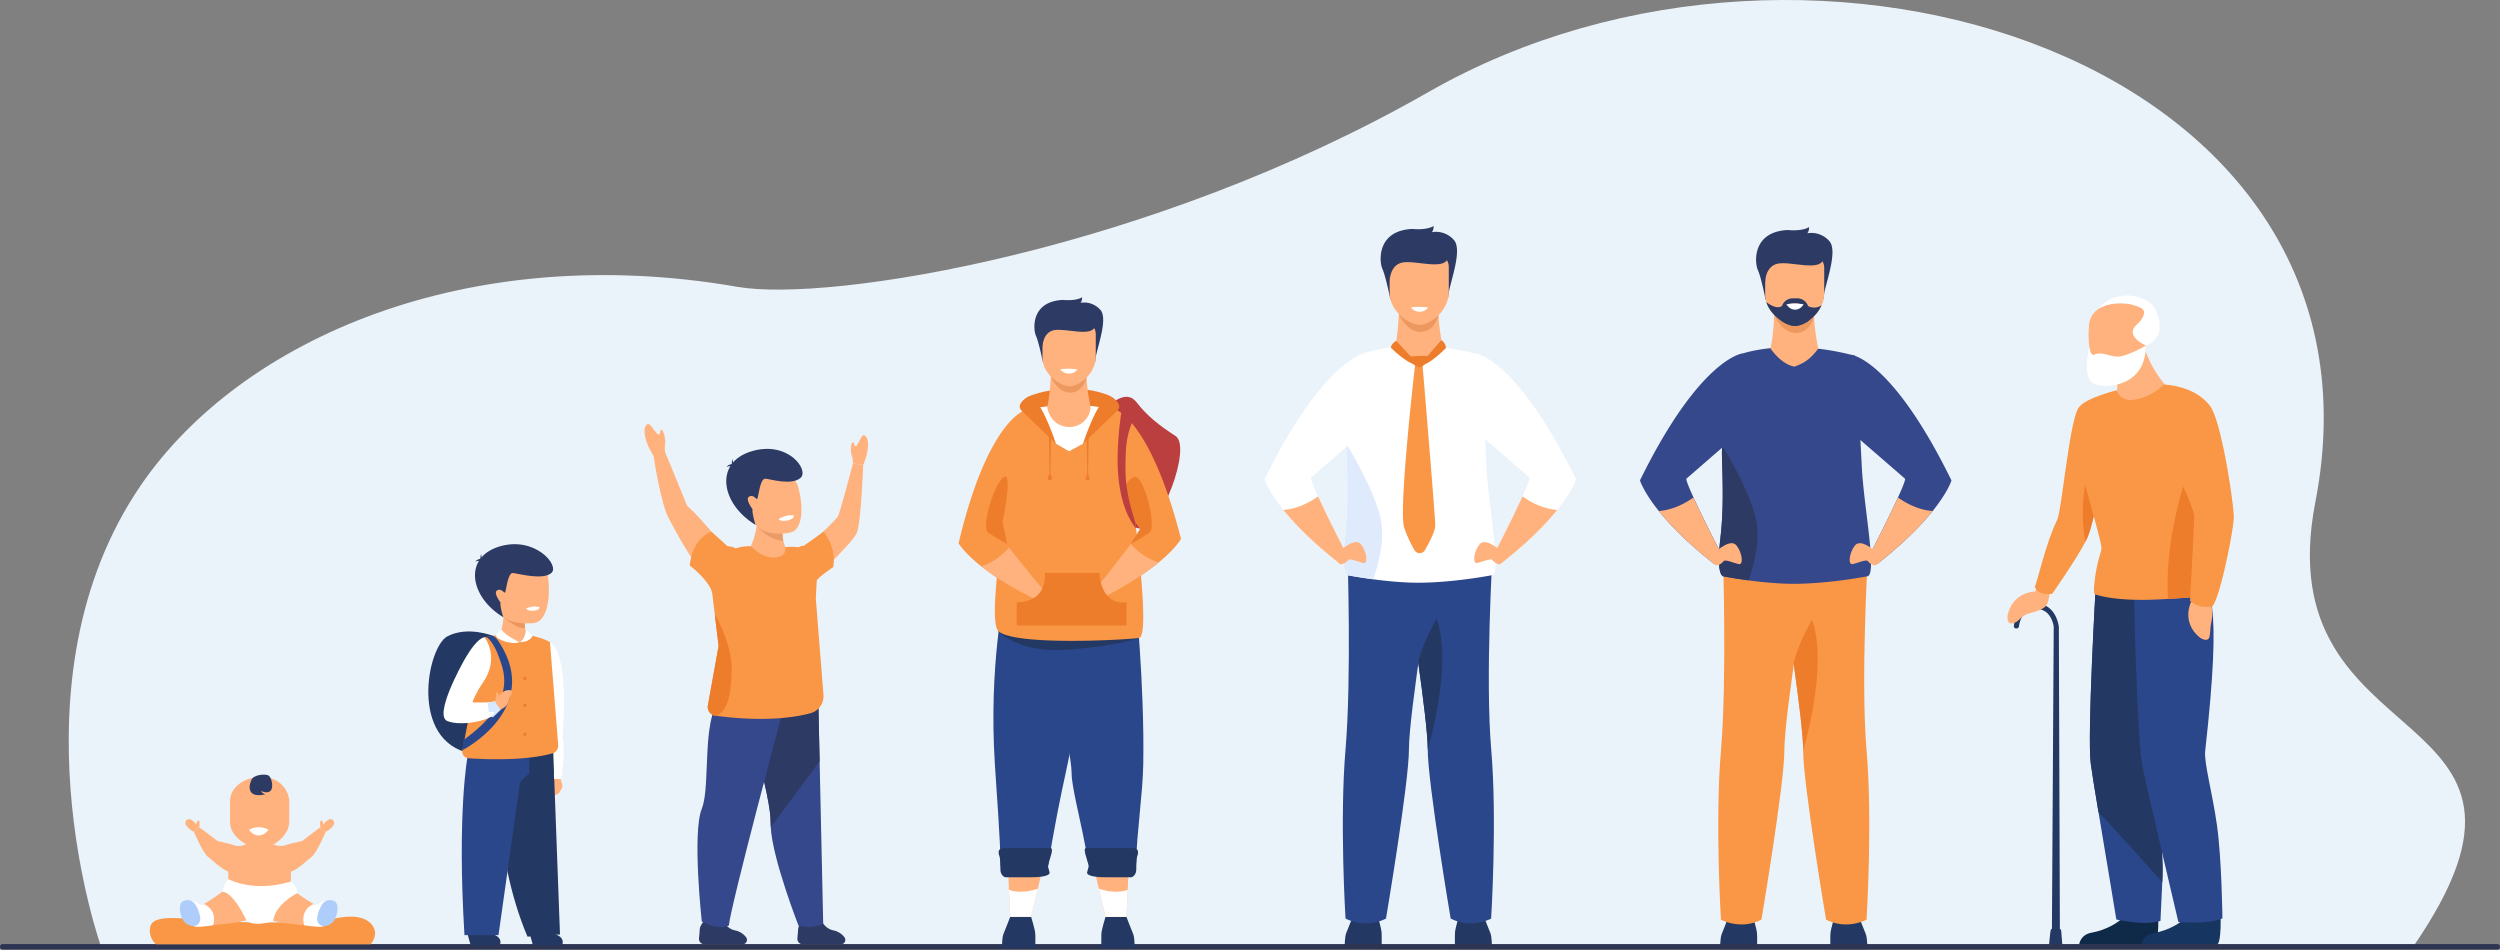 <svg xmlns="http://www.w3.org/2000/svg" viewBox="0 0 2907.77 1104.54"><rect x="0" y="0" width="2907.77" height="1104.54" fill="#808080" stroke="none"/><defs><style>.cls-1{fill:#ebf3fa;}.cls-2{fill:#233862;}.cls-3{fill:#ffb27d;}.cls-4{fill:#f99746;}.cls-5{fill:#ed7d2b;}.cls-6{fill:#0f2949;}.cls-7{fill:#163560;}.cls-8{fill:#2b478b;}.cls-9{fill:#fff;}.cls-10{fill:#ed985f;}.cls-11{fill:#2c3a64;}.cls-12{fill:#35488b;}.cls-13{fill:#dfebfd;}.cls-14{fill:#ea9c68;}.cls-15{fill:#2e3552;}.cls-16{fill:#ed975d;}.cls-17{fill:#d7e9ff;}.cls-18{fill:#afcdfb;}.cls-19{fill:#bc3f3f;}</style></defs><title>growthAsset 1</title><g id="Layer_2" data-name="Layer 2"><g id="Слой_1" data-name="Слой 1"><path class="cls-1" d="M117.7,1101.55S7.16,792.36,164.29,563.74C280.41,394.77,543.44,279,857.74,333.63c106.82,18.57,478.93-40.86,804.09-226.78,448-256.13,1130.49-34.07,1031.2,477-59.24,304.95,316.66,223.92,113,518.31Z"/><path class="cls-2" d="M2395.91,1098.71,2394.66,729s-2.83-26.65-26-26.78c-24.79-.15-26.37,26.46-26.37,26.46a2.82,2.82,0,0,0,2.89,2.32,3,3,0,0,0,3.11-2.28s1.22-20.52,20.33-20.41c17.91.11,20.08,20.65,20.08,20.65l-2.19,369.67Z"/><path class="cls-2" d="M2383.27,1098.64l15.41.09-1.27-16.13s.14-2.23-3-2.38c-2.9-.13-8.61-.58-9.16,1.17C2384.79,1082.92,2383.27,1098.64,2383.27,1098.64Z"/><path class="cls-3" d="M2368.53,682.65l-1.08,5.29s-26.14-.26-32.41,27.71c0,0-1.73,11.65,6.69,9.21s7.14-8.39,19.06-11.58,19.68-5.64,21.54-14.29l2-9.63Z"/><path class="cls-4" d="M2462.31,454s-7.07,27.16-13.18,52c-2.46,10-4.77,19.63-6.39,27-1.66,7.52-2.61,12.61-2.26,13.18,5.13,8.44-4.64,59.7-12.25,78.29-.67,1.65-1.59,3.58-2.69,5.72-10.6,20.48-38.74,60.63-38.74,60.63s-7.87.77-13-1.2c-4.29-1.65-7.19-6.92-7.19-6.92,2.52-4,12.89-51.37,26-77.88,5.62-11.34,14.43-116.84,25.27-131C2427,462,2462.31,454,2462.31,454Z"/><path class="cls-5" d="M2440.48,546.12c5.13,8.44-4.64,59.7-12.25,78.29-.67,1.65-1.59,3.58-2.69,5.72-9.75-44.35,7.21-107,7.21-107,4.13,1.67,7.42,5.1,10,9.8C2441.08,540.46,2440.13,545.55,2440.48,546.12Z"/><path class="cls-6" d="M2510,1058.67s2.42,40.1-5.15,40.62c-1,.07-38.39-.16-38.39-.16l-48.23-.28s.89-11.77,14.85-14.12,37.37-12,45.93-30.4C2488,1035,2510,1058.67,2510,1058.67Z"/><path class="cls-7" d="M2582.51,1059.1s2.42,40.1-5.15,40.62c-1,.07-38.39-.16-38.39-.16l-48.23-.28s.89-11.77,14.85-14.12,37.37-12,45.93-30.4C2560.53,1035.41,2582.51,1059.1,2582.51,1059.1Z"/><path class="cls-8" d="M2512.84,962.07c1.08,17,3.37,38.77,2.39,58.41-1.37,27.46-2.37,50.62-2.37,50.62-18.15,6.06-51.34-1.61-51.34-1.61s-11.38-69.5-20.76-125c-4.21-24.86-7.69-46.37-9-56.52-4.18-32.81,5.88-207.09,5.88-207.09s49.2-31.12,69.35-14.8,32.52,32.21-1.16,209.4C2503.29,889,2510.4,924.09,2512.84,962.07Z"/><path class="cls-2" d="M2512.84,962.07c1.08,17,3.11,44.1,2.13,63.74-16.93-18.13-50.28-56.38-74.21-81.29-4.21-24.86-7.69-46.37-9-56.52-4.18-32.81,5.88-207.09,5.88-207.09s49.2-31.12,69.35-14.8,32.52,32.21-1.16,209.4C2503.29,889,2510.4,924.09,2512.84,962.07Z"/><path class="cls-8" d="M2481.93,684.72s3.36,174.54,10.05,206.93,41.7,180.73,41.7,180.73,33.62,3.26,51.25-4.17c0,0-.71-68.6-6.44-108.94-5.35-37.68-15.14-72.16-13.62-85.76,20-179.26,6.41-194.16-14.94-208.88S2481.93,684.72,2481.93,684.72Z"/><path class="cls-3" d="M2548.35,700.4s-11.8,23.32,10.51,41.33c0,0,9.67,6.7,11.21-1.93s-.19-5.62,2.22-17.72-.5-24.64-7.44-30.14Z"/><path class="cls-3" d="M2451.78,414.39s13.33,20.54,10.54,39.61l19.62,48.09,36.25-54.71s-18.85-20.77-25.77-49Z"/><path class="cls-3" d="M2445.77,431.81s49,2.41,50.06-27,14.42-48.9-22.21-51.7c-30.13-2.31-40.22,10.2-43,19.93S2427.62,430.12,2445.77,431.81Z"/><path class="cls-4" d="M2564.18,693.62c-10.54.92-25,2-42.63,3l-10.9.58c-53.11,2.66-74.16-6.07-74.16-6.07s-1.4-1.14-.92-7.38c2.5-32.09,9.37-41.53,8.58-47.64-1.76-13.73-34.37-125.84-34.37-125.84s-.43-35.35,39-51.71a93.12,93.12,0,0,1,13.48-4.4c1.7,4.59,6.38,12.26,18.46,10.92,17.86-2,30.63-12.42,36.11-17.78,1,0,1.38,0,1.38,0a109.61,109.61,0,0,1,3.22,11.68c3.14,13.92,4.94,28.55,13.4,39.53a300.6,300.6,0,0,1,21.58,32,264.82,264.82,0,0,1,13.1,25.53C2603.85,633.22,2576.57,692.53,2564.18,693.62Z"/><path class="cls-5" d="M2564.18,693.62c-10.54.92-25,2-42.63,3-4.61-86.46,31.1-169.25,31.1-169.25a31.83,31.83,0,0,1,3.75,3.14c6.1,6,10.32,14.87,13.1,25.53C2579.76,595.34,2570.6,659,2564.18,693.62Z"/><path class="cls-9" d="M2430.14,403.66s-9.76,37.78,6.4,43.21,59.15,1.41,59.41-45c0,0-22.63,13.31-33.4,12.91s-17.69-6.66-27.67-1.87C2434.88,412.93,2431.24,412.67,2430.14,403.66Z"/><path class="cls-4" d="M2518.19,447.38s34.25,1,52.2,24.63c13.76,18.12,27.85,115,27.76,129.6s-16.18,94.93-25,103.62a33,33,0,0,1-13.21-.08,26.74,26.74,0,0,1-12.69-6.26s4.88-89.54,4.93-97.94c.07-12.16-37.51-86.84-37.51-86.84S2495.19,478.56,2518.19,447.38Z"/><path class="cls-9" d="M2493.77,362.38c-.8-3-4.49-4.61-4.49-4.61-27.53-12.18-47.77.85-47.77.85,17-22.61,57.84-17.6,66.32,2.93,13.84,33.53-11.88,40.34-11.88,40.34s-25.58-10.93-10.65-24.35c4.95-4.45,7.35-8.41,8.16-11.87h0A11.89,11.89,0,0,0,2493.77,362.38Z"/><path class="cls-9" d="M2438.15,419s3.24,5.11,8.88,4.92a10.4,10.4,0,0,0,8.3-4.92S2445.8,417.2,2438.15,419Z"/><path class="cls-2" d="M2000.62,1104.05s0-13.22,1.88-17.61,8.79-22.29,8.79-22.29h27s5,16.33,5.34,21.66,0,18.24,0,18.24Z"/><path class="cls-2" d="M2172,1104.05s0-13.22-1.88-17.61-8.79-22.29-8.79-22.29h-27s-5,16.33-5.34,21.66,0,18.24,0,18.24Z"/><path class="cls-3" d="M2063.86,362.35s-1,29.42-4.71,42.61l-29.81,20.79,112.2,16.79-26.75-37s-8.08-39.45-3.85-54.05S2063.86,362.35,2063.86,362.35Z"/><path class="cls-10" d="M2063.7,366.41s8.87,21.36,25.59,20.89,20.51-19.37,20.51-19.37Z"/><path class="cls-11" d="M2053.72,349.12s-5.39-26.95-9.16-35.11-6.9-44.57,34.84-46.45c0,0,16,1.88,24.8-3.45,0,0,0,5.33-2.2,7.22a27.74,27.74,0,0,1,25.73,9.1c11.3,12.55-7.53,56.5-6.59,66.85Z"/><path class="cls-3" d="M2121.77,311.57V341a34.65,34.65,0,0,1-3,14h0a44.66,44.66,0,0,1-15,18.17c-5.45,3.82-11.3,6-16.3,5.93-4.35-.09-10-2.22-15.49-5.84-7.38-4.89-14.41-12.49-17.4-21.44l0-.13-.11-.37a28.09,28.09,0,0,1-1.36-8.53V311.57c0-7.29,5.09-13.25,11.3-13.25h46.2C2116.68,298.32,2121.77,304.28,2121.77,311.57Z"/><path class="cls-11" d="M2053,328.22s.06-18.73,14.89-21.61,48,9.13,52.73-4.52-64.15-13.42-67.62-4.71S2053,328.22,2053,328.22Z"/><path class="cls-4" d="M2004,646.41s4.72,144.21-2.34,226.5,0,196.79,0,196.79,22.59,12.45,47.07,0c0,0,26.85-159,26.68-196.79-.18-40.29,29.22-220.21,29.22-220.21Z"/><path class="cls-4" d="M2171,1069.7s-22.58,12.46-47.07,0c0,0-26.84-159-26.67-196.8.08-17-5.12-58.94-11.16-101.69-8.26-58.48-18.07-118.51-18.07-118.51l104.59-6.53s-8.63,144.46-1.57,226.73S2171,1069.7,2171,1069.7Z"/><path class="cls-12" d="M2171.39,670.4s-44.58,8.64-85.26,8.64c-17.74,0-37-1.95-52.36-4-17-2.26-29.13-4.64-29.13-4.64s-9,.79-3.7-43.77c4-33.92,2.78-64.54,1.88-96-.11-3.5,0-7.64.19-12.26,1.73-36.73,12.84-102.86,21.31-106.41,0,0,12.59-4.68,34.83-7,0,.43,12.9,19.3,28.23,21.42,9.51-3.77,17-7,27.41-20.81a298.4,298.4,0,0,1,43,8.28s1.6,7,7.65,128.55C2167.8,590.55,2184.23,670.56,2171.39,670.4Z"/><path class="cls-11" d="M2033.77,675c-17-2.26-29.13-4.64-29.13-4.64s-9,.79-3.7-43.77c4-33.92,2.78-64.54,1.88-96-.11-3.5,0-7.64.19-12.26,2.6,4.17,31.56,50.95,39.36,85.71C2048,629.39,2039.49,659.25,2033.77,675Z"/><path class="cls-5" d="M2097.29,872.9c.08-17-5.12-58.94-11.16-101.69,6.26-25.54,21.52-50.11,21.52-50.11C2127,775.24,2097.29,872.9,2097.29,872.9Z"/><path class="cls-12" d="M1961.61,556.59c-1.06.89,2.65,10.08,8.11,22,11.24,24.61,29.92,60.94,29.92,60.94a108.7,108.7,0,0,1-5.67,16.6c-31.41-24.68-51.67-45.68-64.6-61.78-18.17-22.65-21.9-35.63-21.9-35.63,69.94-142.37,119.17-147.62,119.17-147.62l-5.82,94.09S1964.85,553.9,1961.61,556.59Z"/><path class="cls-3" d="M1995.91,641.38s16.95-15.7,23.85-6.91,8.17,22.6,2.83,21.66-16.32-6-17.89-3.45-8.6,7.31-10.74,3.49S1995.91,641.38,1995.91,641.38Z"/><path class="cls-3" d="M1999.64,639.58a108.7,108.7,0,0,1-5.67,16.6c-31.41-24.68-51.67-45.68-64.6-61.78,9.75-.73,24-4.21,40.35-15.76C1981,603.25,1999.64,639.58,1999.64,639.58Z"/><path class="cls-12" d="M2269.77,558.77s-3.73,13-21.9,35.63c-12.93,16.1-33.18,37.1-64.59,61.78a107.37,107.37,0,0,1-5.67-16.6s18.67-36.33,29.91-60.94c5.46-12,9.17-21.16,8.11-22-2.51-2.09-36.7-31.8-52-45-4.42-3.86-7.25-6.31-7.25-6.31l-3.49-92.69S2199.83,416.4,2269.77,558.77Z"/><path class="cls-3" d="M2181.33,641.38s-16.95-15.7-23.85-6.91-8.16,22.6-2.83,21.66,16.32-6,17.89-3.45,8.6,7.31,10.74,3.49S2181.33,641.38,2181.33,641.38Z"/><path class="cls-3" d="M2177.61,639.58a108.12,108.12,0,0,0,5.66,16.6c31.42-24.68,51.67-45.68,64.6-61.78-9.75-.73-24-4.21-40.35-15.76C2196.28,603.25,2177.61,639.58,2177.61,639.58Z"/><path class="cls-11" d="M2103.67,360.16v13c-5.45,3.82-11.3,6-16.3,5.93-4.35-.09-10-2.22-15.49-5.84v-13A13.19,13.19,0,0,1,2085,347h5.48A13.19,13.19,0,0,1,2103.67,360.16Z"/><path class="cls-11" d="M2118.72,355c-6.21,14.16-20.72,24.28-31.35,24.1-10.22-.19-27.68-11.7-32.89-27.28l0-.13-.11-.37s11,9.36,18.23,4.72h30.49S2111,360.55,2118.72,355Z"/><path class="cls-3" d="M2091.06,358.58h-6.57c-1.51,0-3.43-2.47-3.43-4a7.26,7.26,0,0,1,3.43-1.5h6.57c1.51,0,3.71,1.25,4.07,2.14C2095.13,355.24,2094.22,358.58,2091.06,358.58Z"/><path class="cls-9" d="M2077.75,354s3.78,6.42,10.36,6.19,9.69-6.19,9.69-6.19S2086.68,351.7,2077.75,354Z"/><path class="cls-2" d="M1563.94,1102.78s0-13.22,1.89-17.61,8.78-22.29,8.78-22.29h27s5,16.32,5.33,21.66,0,18.24,0,18.24Z"/><path class="cls-2" d="M1735.33,1102.78s0-13.22-1.89-17.61-8.79-22.29-8.79-22.29h-27s-5,16.32-5.33,21.66,0,18.24,0,18.24Z"/><path class="cls-3" d="M1627.19,361.08s-1,29.42-4.72,42.6l-29.81,20.8,112.21,16.79-26.76-37s-8.08-39.46-3.84-54.05S1627.19,361.08,1627.19,361.08Z"/><path class="cls-10" d="M1627,365.14s8.88,21.36,25.59,20.89,20.52-19.37,20.52-19.37Z"/><path class="cls-11" d="M1617.05,347.85s-5.4-27-9.17-35.11-6.9-44.57,34.84-46.45c0,0,16,1.88,24.8-3.45,0,0,0,5.33-2.2,7.22a27.73,27.73,0,0,1,25.74,9.1c11.3,12.55-7.53,56.49-6.59,66.85Z"/><path class="cls-3" d="M1650.69,377.78c-12.11-.22-34.4-16.34-34.4-36.31V310.31c0-7.3,5.09-13.26,11.3-13.26h46.2c6.22,0,11.3,6,11.3,13.26V339.7C1685.09,360.64,1664.58,378,1650.69,377.78Z"/><path class="cls-11" d="M1616.29,326.94s.07-18.72,14.9-21.6,48,9.13,52.73-4.53-64.16-13.41-67.63-4.7S1616.29,326.94,1616.29,326.94Z"/><path class="cls-8" d="M1567.33,645.14s4.72,144.21-2.34,226.49,0,196.8,0,196.8,22.58,12.45,47.06,0c0,0,26.85-159,26.68-196.8-.18-40.29,29.22-220.2,29.22-220.2Z"/><path class="cls-8" d="M1734.35,1068.43s-22.58,12.45-47.06,0c0,0-26.85-159-26.68-196.8.08-17-5.12-58.94-11.15-101.69-8.26-58.48-18.07-118.51-18.07-118.51L1736,644.89s-8.63,144.46-1.56,226.74S1734.35,1068.43,1734.35,1068.43Z"/><path class="cls-9" d="M1734.72,669.13s-44.59,8.64-85.26,8.64c-17.75,0-37-1.95-52.37-4-17-2.25-29.13-4.63-29.13-4.63s-9,.79-3.7-43.77c4.06-33.92,2.79-64.54,1.88-96.05-.1-3.5,0-7.64.19-12.26,1.73-36.73,12.84-102.86,21.31-106.41,0,0,12.59-4.68,34.83-7,0,.44,12.91,19.31,28.23,21.43,9.52-3.77,17-7,27.41-20.81a298.14,298.14,0,0,1,43,8.28s1.6,7,7.65,128.55C1731.12,589.27,1747.55,669.29,1734.72,669.13Z"/><path class="cls-13" d="M1597.09,673.76c-17-2.25-29.13-4.63-29.13-4.63s-9,.79-3.7-43.77c4.06-33.92,2.79-64.54,1.88-96.05-.1-3.5,0-7.64.19-12.26,2.6,4.16,31.56,50.94,39.36,85.71C1611.37,628.11,1602.81,658,1597.09,673.76Z"/><path class="cls-2" d="M1660.61,871.63c.08-17-5.12-58.94-11.15-101.69,6.26-25.54,21.51-50.11,21.51-50.11C1690.27,774,1660.61,871.63,1660.61,871.63Z"/><path class="cls-9" d="M1524.94,555.32c-1.07.88,2.64,10.07,8.1,22C1544.29,602,1563,638.31,1563,638.31a107,107,0,0,1-5.67,16.59c-31.41-24.68-51.66-45.67-64.59-61.78-18.18-22.64-21.9-35.63-21.9-35.63C1540.74,415.12,1590,409.88,1590,409.88L1584.15,504S1528.18,552.63,1524.94,555.32Z"/><path class="cls-3" d="M1559.23,640.1s17-15.69,23.86-6.9,8.16,22.6,2.82,21.66-16.32-6-17.89-3.46-8.6,7.31-10.73,3.5S1559.23,640.1,1559.23,640.1Z"/><path class="cls-3" d="M1563,638.31a107,107,0,0,1-5.67,16.59c-31.41-24.68-51.66-45.67-64.59-61.78,9.74-.72,24-4.2,40.34-15.75C1544.29,602,1563,638.31,1563,638.31Z"/><path class="cls-9" d="M1833.1,557.49s-3.73,13-21.91,35.63c-12.92,16.11-33.18,37.1-64.59,61.78a107,107,0,0,1-5.67-16.59s18.67-36.33,29.92-60.94c5.46-12,9.17-21.17,8.1-22-2.51-2.09-36.7-31.8-52-45.05l-7.25-6.31-3.5-92.69S1763.15,415.12,1833.1,557.49Z"/><path class="cls-3" d="M1744.65,640.1s-16.94-15.69-23.85-6.9-8.16,22.6-2.83,21.66,16.33-6,17.9-3.46,8.6,7.31,10.73,3.5S1744.65,640.1,1744.65,640.1Z"/><path class="cls-3" d="M1740.93,638.31a107,107,0,0,0,5.67,16.59c31.41-24.68,51.66-45.67,64.59-61.78-9.74-.72-24-4.2-40.35-15.75C1759.6,602,1740.93,638.31,1740.93,638.31Z"/><path class="cls-5" d="M1624,396.51a11.92,11.92,0,0,0-6.39,7.72s20,20.56,33.06,20.88Z"/><path class="cls-5" d="M1650.7,425.11l25.79-29.64s5.33,3.51,5.25,9.27C1681.74,404.74,1661.79,425.89,1650.7,425.11Z"/><path class="cls-4" d="M1646.05,422.92s-19.69,170-12.84,190.68a141.77,141.77,0,0,0,12,26.33,7,7,0,0,0,12.08,0c5.23-9.08,12.06-22.22,12.06-28.88,0-10.8-14.94-188.25-14.94-188.25Z"/><path class="cls-5" d="M1640.89,414.59s11.9-1.19,19.15-.45a2,2,0,0,1,1.53,3c-2,3.66-6.17,10-10.5,10C1645,427.11,1635.5,415,1640.89,414.59Z"/><path class="cls-9" d="M1641.05,357.7a13.21,13.21,0,0,0,10.36,4.92,12.31,12.31,0,0,0,9.68-4.92S1650,355.88,1641.05,357.7Z"/><path class="cls-3" d="M918.54,642.22l-37.8,19.31-7.57-26.22s4.81-9.07,7-23.94a99.28,99.28,0,0,0,.78-21.58l30.8,15.77a59.42,59.42,0,0,0-1.23,7.05,51.36,51.36,0,0,0,.54,16.47C912.16,634.08,914.39,638.84,918.54,642.22Z"/><path class="cls-3" d="M921.23,651.52s50.33-44.89,53.4-51.06S992,539.15,992,539.15l12,1.47s-2.29,66.12-7.34,79-64.33,67.65-64.33,67.65Z"/><path class="cls-3" d="M851.07,647.55s-34.88-45.17-51.86-59.18c0,0-23.22-57.26-25.11-61s-13.94,3.14-13.94,3.14,8.53,55.66,17.53,72.16,36.88,71.87,56.57,73.92S851.07,647.55,851.07,647.55Z"/><path class="cls-11" d="M956.41,1072.5s3.94,7.69,12.67,9.59a21.87,21.87,0,0,1,13.14,8.07,5.13,5.13,0,0,1-4.12,8.17H933.78a6.38,6.38,0,0,1-6.34-7c.33-3.29.68-7.11.83-10,.33-6.4,6.74-11.55,6.74-11.55Z"/><path class="cls-12" d="M957.48,1074.43s-10.64,6.28-28.62,2.49c0,0-30.59-78.2-32.4-115-.08-1.48-.11-2.89-.08-4.23C897,923.08,865,833,873.66,814.48s78.27,8.3,78.27,8.3l1.38,62.81Z"/><path class="cls-11" d="M953.31,885.59l-56.85,76.33c-.08-1.48-.11-2.89-.08-4.23C897,923.08,865,833,873.66,814.48s78.27,8.3,78.27,8.3Z"/><path class="cls-11" d="M842,1072.5s3.94,7.69,12.67,9.59a21.87,21.87,0,0,1,13.14,8.07,5.13,5.13,0,0,1-4.12,8.17H819.37a6.37,6.37,0,0,1-6.34-7c.33-3.29.67-7.11.82-10,.33-6.4,6.74-11.55,6.74-11.55Z"/><path class="cls-12" d="M911.19,824.27s-61.56,229.72-63.44,252.2c0,0-12,6.16-31.5-4.72,0,0-11.32-103,0-131.1S814,827.47,842.79,808.28,911.19,824.27,911.19,824.27Z"/><path class="cls-4" d="M950,675.52c.21-3.15,19.13-15.93,19.13-15.93,4-23.9-11.22-41.11-11.22-41.11L935.07,634.7c-4.4.26-6.29,1.86-6.29,1.86-3.77-1-15.12-.3-15.12-.3.16,5.43-1.18,10.69-10.72,11.94-12.68,1.66-24-7-29.77-12.88a48.2,48.2,0,0,0-17.33,2.47,25.82,25.82,0,0,0-9.64-2.54l-18.65-16.77s-21.86,6.31-25.31,39.25c0,0,24.54,18.68,26.31,33.43h0l.67,5.59,2.38,19.81,4.19,34.74-12.46,69.2A10.14,10.14,0,0,0,831,832.22s1.07.17,3,.45c13.21,1.85,66.83,8.25,108.87-3.17a20.39,20.39,0,0,0,14.9-21.36L948.9,696.51h0S949.74,678.66,950,675.52Z"/><path class="cls-5" d="M851,780.42c-.83,24.14-3.2,44.6-17,52.25-2-.28-3-.45-3-.45a10.14,10.14,0,0,1-7.64-11.72l12.46-69.2-4.19-34.74.31-.93S852.09,749.51,851,780.42Z"/><path class="cls-14" d="M911.05,629.08c-17.51-.46-30.89-17.71-30.89-17.71l30.35,1.24A51.36,51.36,0,0,0,911.05,629.08Z"/><path class="cls-3" d="M919.54,619.33s-34.93,9.22-47-18.55c-13-30,1.26-51.82,13.13-53.29,23.65-2.94,37.39,6.08,41.54,15.61S938.81,614.41,919.54,619.33Z"/><path class="cls-9" d="M905.69,603.69s1.46,3.6,10.68,1.58c0,0,7.74-1.69,6.86-5.77C923.23,599.5,915.2,597.76,905.69,603.69Z"/><path class="cls-11" d="M878.8,610.49s-4.1-12-3.61-18.44c0,0-9.12-11.62-3.8-14.5s8.17,4,9.39,2.65,3.12-24.18,9.57-23.46,30.31,8.11,40.77-.91-14.92-44.27-57.93-30.65S839,586.61,878.8,610.49Z"/><path class="cls-11" d="M852,543.93s-2-5.81.14-10c0,0,.1,5.72,2.35,8.26S852,543.93,852,543.93Z"/><path class="cls-11" d="M852.87,539.87s-5.32-.6-7.83,3.49a6.84,6.84,0,0,1,7.54.15Z"/><path class="cls-3" d="M992,539.15a27.38,27.38,0,0,0-1.45-9.57c-1.68-4.37-.69-15.73,1.46-15.09s1.18,4.72,3.58,4.24,6.24-13.68,9.36-12.48,5.39,5.64,4.43,15.24-5.39,19.13-5.39,19.13Z"/><path class="cls-3" d="M773.84,527.24a30.71,30.71,0,0,1-.24-10.88c1-5.17-2.27-17.56-4.52-16.44s-.41,5.45-3.16,5.38-9.55-13.95-12.77-12-4.89,7.28-2,17.74,9.66,20.16,9.66,20.16Z"/><rect class="cls-15" y="1098.05" width="2907.77" height="6.49" rx="3.02"/><path class="cls-2" d="M573.35,739.54s-29.5-11.8-53,.59S475.68,862.4,547.8,876.37h0S615.48,950.19,573.35,739.54Z"/><path class="cls-3" d="M654,912.69l-1.81-6.51s-8.64-.87-8.75-.7l.77,19.67s4.46-1,6.09-2.87l3.17-5.28C654.29,915.77,654,912.69,654,912.69Z"/><path class="cls-9" d="M631.6,744.31s10.57-.55,16.48,13.38c12.27,28.88,6.94,91.2,6.2,100.13,0,0,4.21,17.71-2,48.36l-7.81-.44S631.51,789.93,633,778,631.6,744.31,631.6,744.31Z"/><path class="cls-2" d="M543.44,1085.13l4,14.43h33.78S591.28,1081.11,543.44,1085.13Z"/><path class="cls-2" d="M615.89,1085.13l4,14.43h33.79S663.73,1081.11,615.89,1085.13Z"/><path class="cls-3" d="M617.36,743.33l-31.7,16.18-4.17-21a91,91,0,0,0,4.13-20.71,110.53,110.53,0,0,0,.21-18.46l25.83,13.21a48.37,48.37,0,0,0-1,5.7,47.3,47.3,0,0,0-.2,10C611,733.84,612.78,739.61,617.36,743.33Z"/><path class="cls-2" d="M643.41,872.62l-64.09,5.06S571.4,990,613.52,1089.42l37.81-2.53Z"/><path class="cls-8" d="M544,878.79s-12.6,64.42-3.77,208.88H579.8l24.79-175.56c.8-5.13,10.91-12.27,10.91-12.27l.39-19.8Z"/><path class="cls-4" d="M544.27,794.19,548,820.34,537.8,872.6a7.85,7.85,0,0,0,7.18,9.33c19.29,1.32,65.93,3.25,97.59-5.71a9.19,9.19,0,0,0,6.68-9.55l-5.57-69.91-2-24.59-2-25.27s-9.65-6-26.42-8.34c.25,3.88-1,7.45-9.06,8.31-9.4,1.08-16.47-3.17-21.68-7.17a7.39,7.39,0,0,0-1.06-1.14c-5.71.54-12.3,1.53-18,2.66-.89.18-21,40.22-21,40.22Z"/><path class="cls-8" d="M537.8,872.6s89.69-45.91,45.64-120.87c-2.11-3.59-5.64-10.16-10.09-12.19a43.54,43.54,0,0,0-8.3,1.39c4.58,1.27,11.18,12,14.67,21.74,6.54,18.21,22.72,52.67-40.75,98.08Z"/><path class="cls-3" d="M566.91,818.05c1-.07,9.33.24,9.33.24s4.15-15.6,15.64-15.6c0,0,5.38-.53,3.73,3.82-.7,1.85-1.84,1.19-3.58,7.52s-3.65,8-9.54,11.32l-5,1.34S564.3,818.24,566.91,818.05Z"/><path class="cls-16" d="M610.66,730.68c-9.7,1.23-24.67-12.56-25-12.84,0,0,17.94.14,25,.45A73,73,0,0,0,610.66,730.68Z"/><path class="cls-3" d="M620.79,724.67s-44.12,5.38-45.06-25.7,17.45-51.21,29.72-51c24.47.46,28.51,10.35,31.35,20.65S641.1,722.48,620.79,724.67Z"/><path class="cls-9" d="M612,707.63s.81,3.24,8.91,2.65c0,0,6.8-.51,6.55-4.08C627.49,706.2,620.86,703.73,612,707.63Z"/><path class="cls-11" d="M585.32,717.84s-3.76-11.07-3.28-17.28c0,0-8.82-11.25-3.68-14s7.91,3.87,9.09,2.56,3-23.4,9.25-22.7,34.5,8.74,44.62,0-19.6-43.73-61.21-30.55S546.78,694.73,585.32,717.84Z"/><path class="cls-11" d="M559.57,654s-1.88-5.63.14-9.64c0,0,.1,5.53,2.27,8S559.57,654,559.57,654Z"/><path class="cls-11" d="M560.44,650.06s-5.15-.58-7.58,3.38a6.62,6.62,0,0,1,7.29.15Z"/><path class="cls-9" d="M563.54,741.22s-7.55-.42-21,22.1c-7.22,12-38,69.18-22.14,75.39s47.72,0,55.88-8.69l-4.62-13.29s-22.09,1-22-.19,5-12.48,11.26-21.38C582.49,764.75,563.54,741.22,563.54,741.22Z"/><path class="cls-9" d="M604.23,746.87s-15.52-7-21-14.54c0,0-5.63,3.26-6.15,7.27S596.1,750.59,604.23,746.87Z"/><path class="cls-9" d="M611.5,734s-1.08,10.9-7.27,12.91c0,0,11.31.81,15.1-7.32C619.33,739.55,615.42,733.85,611.5,734Z"/><path class="cls-5" d="M612.58,789.36a2,2,0,1,1-1.92-2.33A2.15,2.15,0,0,1,612.58,789.36Z"/><path class="cls-5" d="M612.58,820.62a2,2,0,1,1-1.92-2.33A2.16,2.16,0,0,1,612.58,820.62Z"/><path class="cls-5" d="M612.58,854.36a2,2,0,1,1-1.92-2.34A2.15,2.15,0,0,1,612.58,854.36Z"/><polygon class="cls-9" points="652.23 906.18 654.3 900.27 644.24 899.67 644.42 905.74 652.23 906.18"/><path class="cls-3" d="M575.94,815.34s1.61-7.51,1.26-9.27,3.08-.43,3.07,3.21a4,4,0,0,1-1,2.25l-1.79,7.2Z"/><path class="cls-17" d="M575.94,815.34l-9,2,1.64,10.93h6.69l-3.83,5.44,1.72.72,9.34-9S577.5,820.13,575.94,815.34Z"/><path class="cls-4" d="M181.28,1098.33s-9.3-7.92-6.56-20.39,26.09-11.36,60.68-7.82,123.1,4.65,154.49-1.91,42.31,3.82,45.59,12.57-4.37,17.55-4.37,17.55Z"/><path class="cls-3" d="M231.7,962.12s1.4-7.08-.79-7.62-2.59,4.51-2.59,4.51-7.11-10.2-11.76-4.56,9.08,13.3,9.08,13.3Z"/><path class="cls-3" d="M302,986.91c-12.11-.18-34.4-13.42-34.4-29.82v-25.6c0-16.31,17.41-27.83,35.84-27.84,27.08,0,33,21.85,33,27.84v24.15C336.43,972.84,315.92,987.11,302,986.91Z"/><rect class="cls-3" x="265.49" y="980.28" width="72.89" height="89.84" rx="31.56"/><path class="cls-3" d="M286.52,982.1s-7.61,3.31-13.79,1.1c-8.9-3.2-19.1-4.15-21.14-5.94-3.46-3-19.89-15.14-19.89-15.14l-6.06,5.63s10.81,25.51,16.87,29.4,18.24,19.22,34.6,19C285.6,1016.09,286.52,982.1,286.52,982.1Z"/><path class="cls-9" d="M289.54,965.2s4.74,6.74,11.48,6.56,11.3-6.56,11.3-6.56S302.66,958.28,289.54,965.2Z"/><path class="cls-11" d="M292.28,907.76s-4.38,8.47,0,13.94,16.12,2.18,16.12,2.18-4.64-1.91-4.64-3.82c0,0,7.1,3.55,10.93-.28S316,904.2,312.32,902,294.19,900.77,292.28,907.76Z"/><path class="cls-3" d="M317.84,982.1s7.61,3.31,13.79,1.1c8.9-3.2,19.1-4.15,21.14-5.94,3.46-3,19.89-15.14,19.89-15.14l6.06,5.63s-10.82,25.51-16.87,29.4-18.24,19.22-34.6,19C318.76,1016.09,317.84,982.1,317.84,982.1Z"/><path class="cls-3" d="M372.66,962.12s-1.4-7.08.79-7.62S376,959,376,959s7.11-10.2,11.76-4.56-9.08,13.3-9.08,13.3Z"/><path class="cls-3" d="M263,1034s-16.75,12.38-25.92,17.49c-8.54,4.77-18.4,13.76-18.4,14.85s1.94,10.21,7,10.94,57-3.5,63.84-8.13C289.48,1069.19,275.92,1034.31,263,1034Z"/><path class="cls-9" d="M215.06,1047.32s9-1.39,15.72,3.94a5.49,5.49,0,0,0,6.28.27s16,5.75,10.91,24.61c0,0-19.08,3.09-22.33,1.18S215.06,1047.32,215.06,1047.32Z"/><path class="cls-18" d="M225.64,1077.32s-9.9-.09-13.72-9.11-4.1-18.32,1.91-20.5,10.68.27,13.39,4.37S239.37,1074.68,225.64,1077.32Z"/><path class="cls-3" d="M338.82,1034s16.76,12.38,25.92,17.49c8.54,4.77,18.4,13.76,18.4,14.85s-1.94,10.21-7,10.94-57-3.5-63.84-8.13C312.32,1069.19,325.88,1034.31,338.82,1034Z"/><path class="cls-9" d="M386.74,1047.32s-9-1.39-15.72,3.94a5.49,5.49,0,0,1-6.28.27s-16,5.75-10.91,24.61c0,0,19.08,3.09,22.33,1.18S386.74,1047.32,386.74,1047.32Z"/><path class="cls-18" d="M376.16,1077.32s9.9-.09,13.73-9.11,4.1-18.32-1.92-20.5-10.68.27-13.39,4.37S362.43,1074.68,376.16,1077.32Z"/><path class="cls-9" d="M265.49,1022.47s29.16,16.31,72.89,2.73a42.42,42.42,0,0,1,5,5.7c3,5,2.26,8.06,2.26,8.06s-25.88,12.8-27.79,32.2c0,0-21.73,7.94-31.32-.7,0,0-14-31.7-27.77-33.34A32.19,32.19,0,0,1,265.49,1022.47Z"/><polygon class="cls-3" points="1212.95 1009.01 1207.09 1033.67 1199.31 1066.39 1175 1066.39 1173.55 1035.05 1172.43 1010.88 1212.95 1009.01"/><path class="cls-19" d="M1290,472.12s19.24-20.58,31.75-4.44,26.37,27,45.56,39.45-17,109.73-41,107.72S1204.16,536.14,1290,472.12Z"/><path class="cls-5" d="M1194.21,462.34c4.8-3.59,49-18.77,92.12-3.84S1252.94,515,1252.94,515l-24.79,1.07Z"/><path class="cls-2" d="M1165.38,1102.32s0-11.9,1.7-15.86,7.91-20.07,7.91-20.07h24.32s4.52,14.7,4.81,19.5,0,16.43,0,16.43Z"/><path class="cls-2" d="M1319.76,1102.32s0-11.9-1.7-15.86-7.91-20.07-7.91-20.07h-24.32s-4.52,14.7-4.8,19.5,0,16.43,0,16.43Z"/><path class="cls-3" d="M1222.35,434.22s-.86,26.51-4.25,38.38l-26.85,57.88,101.07-24-24.1-33.31s-7.28-35.54-3.46-48.68S1222.35,434.22,1222.35,434.22Z"/><path class="cls-10" d="M1222.2,437.88s8,19.24,23,18.82,18.48-17.45,18.48-17.45Z"/><path class="cls-11" d="M1213.22,422.3s-4.86-24.27-8.26-31.62-6.22-40.14,31.39-41.84c0,0,14.41,1.7,22.33-3.11,0,0,0,4.81-2,6.5a25,25,0,0,1,23.18,8.2c10.18,11.31-6.78,50.89-5.93,60.22Z"/><path class="cls-3" d="M1243.53,449.26c-10.91-.19-31-14.71-31-32.7V388.49c0-6.57,4.58-11.94,10.18-11.94h41.62c5.59,0,10.17,5.37,10.17,11.94V415C1274.51,433.83,1256,449.48,1243.53,449.26Z"/><path class="cls-11" d="M1212.54,403.47s.06-16.86,13.42-19.45,43.25,8.22,47.49-4.08-57.79-12.09-60.91-4.24S1212.54,403.47,1212.54,403.47Z"/><path class="cls-8" d="M1259.12,695.76c6.69-20.83,6.55,86.21-20.31,206.62-4.1,18.37-13.28,62.68-19.87,105.57h-55c-.76-34.63-4.47-83-6.81-119.18-7.33-113.5,11.33-198.67,11.33-198.67Z"/><path class="cls-8" d="M1329.74,888.76c-.61,34.71-7.66,80.81-8.3,114.6h-55.83c-3.75-24.53-9.71-49.79-14-70.17-3-14.47-5.24-26.47-5.21-34,.06-14.74-9.26-57.24-14.81-94.72l0-.15c-.21-1.44-.42-2.88-.62-4.31-7.44-52.68-4.82-104.24-4.82-104.24l94.21-5.89S1331.35,796.21,1329.74,888.76Z"/><path class="cls-2" d="M1161,733.75s21.19,25.68,78.78,22,85-13.73,85-13.73Z"/><path class="cls-4" d="M1324.8,742C1306,744.55,1178,751.2,1161,733.75s27.85-255.57,27.85-255.57,5.08-1.47,13.66-3.09c4.38-.82,9.66-1.68,15.63-2.4.07,1.86,1.55,29.93,24.86,41.53,0,0,28-11.22,25.25-41.07,0-.35-.07-.69-.12-1,3.73.4,7.52.92,11.32,1.58a160.4,160.4,0,0,1,23.16,5.73S1343.61,739.44,1324.8,742Z"/><path class="cls-4" d="M1162.05,619.06c-.76,1,4.34,8.32,11.54,17.74,14.8,19.35,38.49,47.52,38.49,47.52a97.56,97.56,0,0,1-1.65,15.71c-32.54-15.38-54.53-29.75-69.12-41.3-20.49-16.25-26.37-26.9-26.37-26.9,32.87-139.05,75-153.53,75-153.53l13.76,83.79S1164.35,616.05,1162.05,619.06Z"/><path class="cls-9" d="M1279.42,473.7l-8.48,25.78-11.3,16.6-16.22,8.8-15.27-8.8-25.67-41c4.38-.82,9.66-1.68,15.63-2.4a26.74,26.74,0,0,0,3.18,10.48c9.27,17.89,35.42,18.05,44.58.1a20.36,20.36,0,0,0,2.35-10.12,8.77,8.77,0,0,0-.12-1C1271.83,472.52,1275.62,473,1279.42,473.7Z"/><path class="cls-3" d="M1212.08,684.32c0,.27,0,.54,0,.8-.07,1.76-.18,3.41-.3,4.91a27.27,27.27,0,0,1-2.71,3.18,28.29,28.29,0,0,1-4.76,3.85c-.82-.39-1.64-.8-2.45-1.2-27.87-13.79-47.25-26.63-60.51-37.13,8.41-2.59,20.2-8.51,32.27-21.93C1188.39,656.15,1212.08,684.32,1212.08,684.32Z"/><path class="cls-4" d="M1373.65,626.72s-5.67,10.76-25.86,27.39c-14.36,11.83-36.07,26.63-68.31,42.62a97.12,97.12,0,0,1-2-15.67s23.14-28.62,37.58-48.25c7-9.56,12-17,11.2-18-1.84-2.3-26.53-34.78-37.55-49.26l-5.23-6.9,13.94-82.38S1338.13,488.32,1373.65,626.72Z"/><path class="cls-3" d="M1347.79,654.11c-13.1,10.79-32.33,24-60.07,38.44l-2.09,1.07a38.78,38.78,0,0,1-7-13.91l1.8-2.24c6.65-8.3,23.35-29.25,34.68-44.66C1327.42,646,1339.33,651.68,1347.79,654.11Z"/><path class="cls-3" d="M1268.1,472.12a225,225,0,0,0-50,.57.62.62,0,0,1,0-.09S1264.37,444,1268.1,472.12Z"/><polygon class="cls-5" points="1221.7 553.05 1220.75 553.05 1220.05 508.46 1222.45 508.46 1221.7 553.05"/><path class="cls-5" d="M1220.65,551.9c-.86,1.3-2.81,5.61-1.52,6.07s3.56.48,4.16-.13S1222.28,549.43,1220.65,551.9Z"/><polygon class="cls-5" points="1265.49 553.05 1264.54 553.05 1263.85 508.46 1266.24 508.46 1265.49 553.05"/><path class="cls-5" d="M1264.45,551.9c-.87,1.3-2.81,5.61-1.52,6.07s3.56.48,4.16-.13S1266.08,549.43,1264.45,551.9Z"/><path class="cls-5" d="M1228.15,516.08l-39.33-37.9s-8.86-6.29,5.14-15.68S1228.15,516.08,1228.15,516.08Z"/><path class="cls-5" d="M1259.64,516.08l39.33-37.9s8.85-6.29-5.14-15.68S1259.64,516.08,1259.64,516.08Z"/><path class="cls-5" d="M1309,700.6c-7.66.65-14-1.27-19-5.68a23.23,23.23,0,0,1-2.29-2.37c-3.89-4.54-6.07-10.26-7.3-15.08a51.6,51.6,0,0,1-1.56-9.94l0-1.11h-63.52l0,1.19c.24,6.83-.86,12.69-3.3,17.51a25,25,0,0,1-4.62,6.46,26.63,26.63,0,0,1-5.6,4.28,38.5,38.5,0,0,1-18.08,4.74l-1.18,0V727.4h127.67V700.49Z"/><path class="cls-5" d="M1326.31,614.85s-35.42-46.46-7.39-60c11.13-5.37,26.8,58.39,18.4,64.39s-22.22,13.56-22.22,13.56Z"/><path class="cls-5" d="M1166.12,607.19s12.31-58.34,1.51-52.33-26.79,58.39-18.39,64.39,22.21,13.56,22.21,13.56Z"/><path class="cls-19" d="M1321.34,614.72c-16.17-20.07-22.21-52.67-21.39-86.31a394.43,394.43,0,0,1,4.31-48.85l13.27,10.33c-.06.19-7.62,14-8.2,38.59-.54,22.47-1.6,39.59,11.1,78.71Z"/><path class="cls-2" d="M1198.56,1020.36l-28.49,0c-2.53.29-6.47-3.41-6.47-8.68,0,0-.06-12.66-.9-14.91-3.66-9.86,1.79-10.4,7.07-10.4h52c5.28,0-2.81,16.32-2.81,21.6l1.88,6.92C1220.82,1020.14,1203.84,1020.36,1198.56,1020.36Z"/><path class="cls-9" d="M1207.09,1033.68l-7.78,32.71H1175l-1.45-31.34C1177.17,1036.38,1189.37,1039.78,1207.09,1033.68Z"/><polygon class="cls-3" points="1272.23 1009.01 1278.1 1033.67 1285.88 1066.39 1310.19 1066.39 1311.64 1035.05 1312.76 1010.88 1272.23 1009.01"/><path class="cls-2" d="M1286.63,1020.36l28.49,0c2.52.29,6.47-3.41,6.47-8.68,0,0,.06-12.66.9-14.91,3.66-9.86-1.79-10.4-7.07-10.4h-52c-5.28,0,2.8,16.32,2.8,21.6l-1.87,6.92C1264.37,1020.14,1281.35,1020.36,1286.63,1020.36Z"/><path class="cls-9" d="M1278.1,1033.68l7.78,32.71h24.31l1.45-31.34C1308,1036.38,1295.82,1039.78,1278.1,1033.68Z"/><path class="cls-9" d="M1233.17,429.68a13.21,13.21,0,0,0,10.36,4.92,12.31,12.31,0,0,0,9.68-4.92S1242.1,427.86,1233.17,429.68Z"/></g></g></svg>